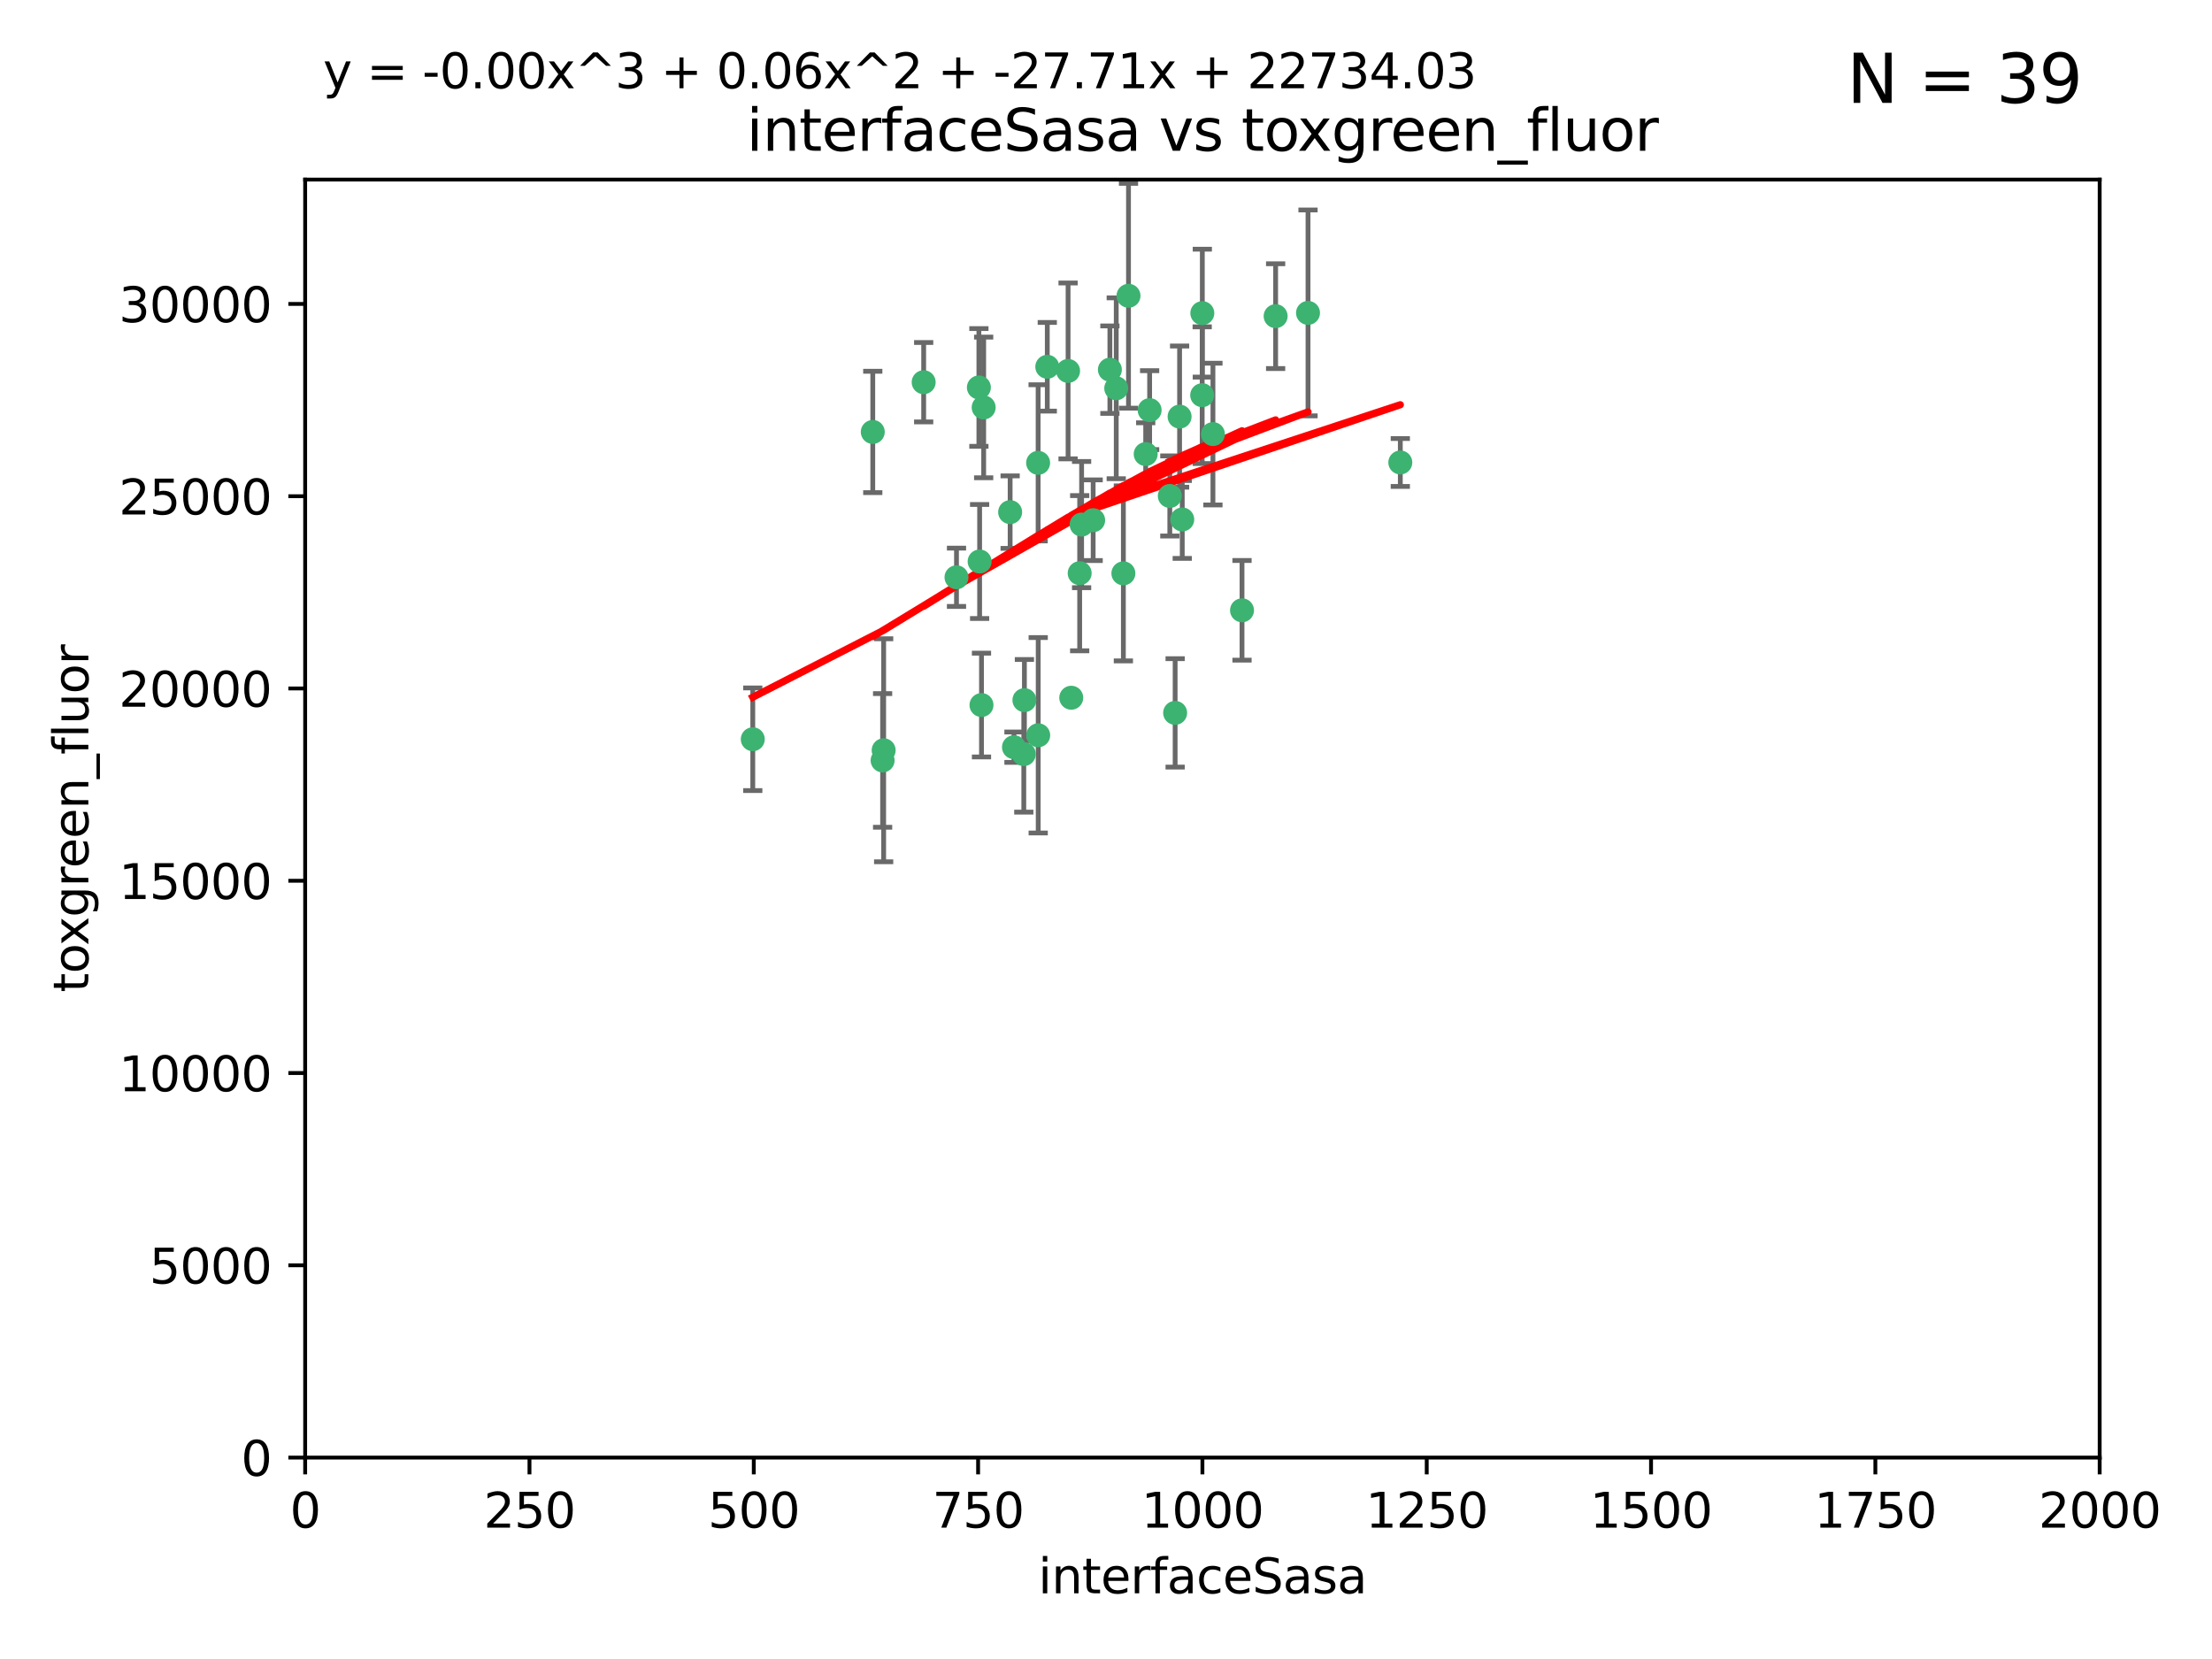 <?xml version="1.0" encoding="utf-8" standalone="no"?>
<!DOCTYPE svg PUBLIC "-//W3C//DTD SVG 1.1//EN"
  "http://www.w3.org/Graphics/SVG/1.1/DTD/svg11.dtd">
<svg xmlns:xlink="http://www.w3.org/1999/xlink" width="460.8pt" height="345.6pt" viewBox="0 0 460.8 345.6" xmlns="http://www.w3.org/2000/svg" version="1.1">
 <defs>
  <style type="text/css">*{stroke-linejoin: round; stroke-linecap: butt}</style>
 </defs>
 <g id="figure_1">
  <g id="patch_1">
   <path d="M 0 345.6 
L 460.8 345.6 
L 460.8 0 
L 0 0 
z
" style="fill: #ffffff"/>
  </g>
  <g id="axes_1">
   <g id="patch_2">
    <path d="M 63.571 303.64 
L 437.4 303.64 
L 437.4 37.411 
L 63.571 37.411 
z
" style="fill: #ffffff"/>
   </g>
   <g id="PathCollection_1">
    <defs>
     <path id="m8a266c6f62" d="M 0 1.118 
C 0.297 1.118 0.581 1 0.791 0.791 
C 1 0.581 1.118 0.297 1.118 0 
C 1.118 -0.297 1 -0.581 0.791 -0.791 
C 0.581 -1 0.297 -1.118 0 -1.118 
C -0.297 -1.118 -0.581 -1 -0.791 -0.791 
C -1 -0.581 -1.118 -0.297 -1.118 0 
C -1.118 0.297 -1 0.581 -0.791 0.791 
C -0.581 1 -0.297 1.118 0 1.118 
z
" style="stroke: #3cb371"/>
    </defs>
    <g clip-path="url(#p1c92de74ae)">
     <use xlink:href="#m8a266c6f62" x="243.693" y="103.319" style="fill: #3cb371; stroke: #3cb371"/>
     <use xlink:href="#m8a266c6f62" x="272.484" y="65.184" style="fill: #3cb371; stroke: #3cb371"/>
     <use xlink:href="#m8a266c6f62" x="239.489" y="85.438" style="fill: #3cb371; stroke: #3cb371"/>
     <use xlink:href="#m8a266c6f62" x="250.437" y="82.326" style="fill: #3cb371; stroke: #3cb371"/>
     <use xlink:href="#m8a266c6f62" x="218.168" y="76.407" style="fill: #3cb371; stroke: #3cb371"/>
     <use xlink:href="#m8a266c6f62" x="265.738" y="65.86" style="fill: #3cb371; stroke: #3cb371"/>
     <use xlink:href="#m8a266c6f62" x="246.284" y="108.214" style="fill: #3cb371; stroke: #3cb371"/>
     <use xlink:href="#m8a266c6f62" x="252.676" y="90.426" style="fill: #3cb371; stroke: #3cb371"/>
     <use xlink:href="#m8a266c6f62" x="235.088" y="61.614" style="fill: #3cb371; stroke: #3cb371"/>
     <use xlink:href="#m8a266c6f62" x="258.734" y="127.138" style="fill: #3cb371; stroke: #3cb371"/>
     <use xlink:href="#m8a266c6f62" x="232.534" y="80.887" style="fill: #3cb371; stroke: #3cb371"/>
     <use xlink:href="#m8a266c6f62" x="234.02" y="119.44" style="fill: #3cb371; stroke: #3cb371"/>
     <use xlink:href="#m8a266c6f62" x="223.161" y="145.351" style="fill: #3cb371; stroke: #3cb371"/>
     <use xlink:href="#m8a266c6f62" x="238.669" y="94.593" style="fill: #3cb371; stroke: #3cb371"/>
     <use xlink:href="#m8a266c6f62" x="227.725" y="108.37" style="fill: #3cb371; stroke: #3cb371"/>
     <use xlink:href="#m8a266c6f62" x="210.43" y="106.684" style="fill: #3cb371; stroke: #3cb371"/>
     <use xlink:href="#m8a266c6f62" x="231.211" y="77.01" style="fill: #3cb371; stroke: #3cb371"/>
     <use xlink:href="#m8a266c6f62" x="213.404" y="145.851" style="fill: #3cb371; stroke: #3cb371"/>
     <use xlink:href="#m8a266c6f62" x="245.731" y="86.787" style="fill: #3cb371; stroke: #3cb371"/>
     <use xlink:href="#m8a266c6f62" x="204.916" y="84.877" style="fill: #3cb371; stroke: #3cb371"/>
     <use xlink:href="#m8a266c6f62" x="192.417" y="79.621" style="fill: #3cb371; stroke: #3cb371"/>
     <use xlink:href="#m8a266c6f62" x="213.275" y="157.094" style="fill: #3cb371; stroke: #3cb371"/>
     <use xlink:href="#m8a266c6f62" x="222.501" y="77.272" style="fill: #3cb371; stroke: #3cb371"/>
     <use xlink:href="#m8a266c6f62" x="291.711" y="96.341" style="fill: #3cb371; stroke: #3cb371"/>
     <use xlink:href="#m8a266c6f62" x="224.916" y="119.409" style="fill: #3cb371; stroke: #3cb371"/>
     <use xlink:href="#m8a266c6f62" x="250.465" y="65.233" style="fill: #3cb371; stroke: #3cb371"/>
     <use xlink:href="#m8a266c6f62" x="199.256" y="120.261" style="fill: #3cb371; stroke: #3cb371"/>
     <use xlink:href="#m8a266c6f62" x="204.462" y="146.874" style="fill: #3cb371; stroke: #3cb371"/>
     <use xlink:href="#m8a266c6f62" x="216.26" y="96.418" style="fill: #3cb371; stroke: #3cb371"/>
     <use xlink:href="#m8a266c6f62" x="203.92" y="80.711" style="fill: #3cb371; stroke: #3cb371"/>
     <use xlink:href="#m8a266c6f62" x="181.815" y="89.982" style="fill: #3cb371; stroke: #3cb371"/>
     <use xlink:href="#m8a266c6f62" x="204.073" y="116.968" style="fill: #3cb371; stroke: #3cb371"/>
     <use xlink:href="#m8a266c6f62" x="244.803" y="148.507" style="fill: #3cb371; stroke: #3cb371"/>
     <use xlink:href="#m8a266c6f62" x="216.278" y="153.171" style="fill: #3cb371; stroke: #3cb371"/>
     <use xlink:href="#m8a266c6f62" x="183.864" y="158.411" style="fill: #3cb371; stroke: #3cb371"/>
     <use xlink:href="#m8a266c6f62" x="225.318" y="109.281" style="fill: #3cb371; stroke: #3cb371"/>
     <use xlink:href="#m8a266c6f62" x="211.23" y="155.653" style="fill: #3cb371; stroke: #3cb371"/>
     <use xlink:href="#m8a266c6f62" x="184.082" y="156.293" style="fill: #3cb371; stroke: #3cb371"/>
     <use xlink:href="#m8a266c6f62" x="156.817" y="153.996" style="fill: #3cb371; stroke: #3cb371"/>
    </g>
   </g>
   <g id="matplotlib.axis_1">
    <g id="xtick_1">
     <g id="line2d_1">
      <defs>
       <path id="m6d1a385081" d="M 0 0 
L 0 3.5 
" style="stroke: #000000; stroke-width: 0.8"/>
      </defs>
      <g>
       <use xlink:href="#m6d1a385081" x="63.571" y="303.64" style="stroke: #000000; stroke-width: 0.8"/>
      </g>
     </g>
     <g id="text_1">
      <!-- 0 -->
      <g transform="translate(60.39 318.238)scale(0.1 -0.1)">
       <defs>
        <path id="DejaVuSans-30" d="M 2034 4250 
Q 1547 4250 1301 3770 
Q 1056 3291 1056 2328 
Q 1056 1369 1301 889 
Q 1547 409 2034 409 
Q 2525 409 2770 889 
Q 3016 1369 3016 2328 
Q 3016 3291 2770 3770 
Q 2525 4250 2034 4250 
z
M 2034 4750 
Q 2819 4750 3233 4129 
Q 3647 3509 3647 2328 
Q 3647 1150 3233 529 
Q 2819 -91 2034 -91 
Q 1250 -91 836 529 
Q 422 1150 422 2328 
Q 422 3509 836 4129 
Q 1250 4750 2034 4750 
z
" transform="scale(0.016)"/>
       </defs>
       <use xlink:href="#DejaVuSans-30"/>
      </g>
     </g>
    </g>
    <g id="xtick_2">
     <g id="line2d_2">
      <g>
       <use xlink:href="#m6d1a385081" x="110.3" y="303.64" style="stroke: #000000; stroke-width: 0.8"/>
      </g>
     </g>
     <g id="text_2">
      <!-- 250 -->
      <g transform="translate(100.756 318.238)scale(0.1 -0.1)">
       <defs>
        <path id="DejaVuSans-32" d="M 1228 531 
L 3431 531 
L 3431 0 
L 469 0 
L 469 531 
Q 828 903 1448 1529 
Q 2069 2156 2228 2338 
Q 2531 2678 2651 2914 
Q 2772 3150 2772 3378 
Q 2772 3750 2511 3984 
Q 2250 4219 1831 4219 
Q 1534 4219 1204 4116 
Q 875 4013 500 3803 
L 500 4441 
Q 881 4594 1212 4672 
Q 1544 4750 1819 4750 
Q 2544 4750 2975 4387 
Q 3406 4025 3406 3419 
Q 3406 3131 3298 2873 
Q 3191 2616 2906 2266 
Q 2828 2175 2409 1742 
Q 1991 1309 1228 531 
z
" transform="scale(0.016)"/>
        <path id="DejaVuSans-35" d="M 691 4666 
L 3169 4666 
L 3169 4134 
L 1269 4134 
L 1269 2991 
Q 1406 3038 1543 3061 
Q 1681 3084 1819 3084 
Q 2600 3084 3056 2656 
Q 3513 2228 3513 1497 
Q 3513 744 3044 326 
Q 2575 -91 1722 -91 
Q 1428 -91 1123 -41 
Q 819 9 494 109 
L 494 744 
Q 775 591 1075 516 
Q 1375 441 1709 441 
Q 2250 441 2565 725 
Q 2881 1009 2881 1497 
Q 2881 1984 2565 2268 
Q 2250 2553 1709 2553 
Q 1456 2553 1204 2497 
Q 953 2441 691 2322 
L 691 4666 
z
" transform="scale(0.016)"/>
       </defs>
       <use xlink:href="#DejaVuSans-32"/>
       <use xlink:href="#DejaVuSans-35" x="63.623"/>
       <use xlink:href="#DejaVuSans-30" x="127.246"/>
      </g>
     </g>
    </g>
    <g id="xtick_3">
     <g id="line2d_3">
      <g>
       <use xlink:href="#m6d1a385081" x="157.028" y="303.64" style="stroke: #000000; stroke-width: 0.8"/>
      </g>
     </g>
     <g id="text_3">
      <!-- 500 -->
      <g transform="translate(147.485 318.238)scale(0.1 -0.1)">
       <use xlink:href="#DejaVuSans-35"/>
       <use xlink:href="#DejaVuSans-30" x="63.623"/>
       <use xlink:href="#DejaVuSans-30" x="127.246"/>
      </g>
     </g>
    </g>
    <g id="xtick_4">
     <g id="line2d_4">
      <g>
       <use xlink:href="#m6d1a385081" x="203.757" y="303.64" style="stroke: #000000; stroke-width: 0.8"/>
      </g>
     </g>
     <g id="text_4">
      <!-- 750 -->
      <g transform="translate(194.213 318.238)scale(0.1 -0.1)">
       <defs>
        <path id="DejaVuSans-37" d="M 525 4666 
L 3525 4666 
L 3525 4397 
L 1831 0 
L 1172 0 
L 2766 4134 
L 525 4134 
L 525 4666 
z
" transform="scale(0.016)"/>
       </defs>
       <use xlink:href="#DejaVuSans-37"/>
       <use xlink:href="#DejaVuSans-35" x="63.623"/>
       <use xlink:href="#DejaVuSans-30" x="127.246"/>
      </g>
     </g>
    </g>
    <g id="xtick_5">
     <g id="line2d_5">
      <g>
       <use xlink:href="#m6d1a385081" x="250.486" y="303.64" style="stroke: #000000; stroke-width: 0.8"/>
      </g>
     </g>
     <g id="text_5">
      <!-- 1000 -->
      <g transform="translate(237.761 318.238)scale(0.1 -0.1)">
       <defs>
        <path id="DejaVuSans-31" d="M 794 531 
L 1825 531 
L 1825 4091 
L 703 3866 
L 703 4441 
L 1819 4666 
L 2450 4666 
L 2450 531 
L 3481 531 
L 3481 0 
L 794 0 
L 794 531 
z
" transform="scale(0.016)"/>
       </defs>
       <use xlink:href="#DejaVuSans-31"/>
       <use xlink:href="#DejaVuSans-30" x="63.623"/>
       <use xlink:href="#DejaVuSans-30" x="127.246"/>
       <use xlink:href="#DejaVuSans-30" x="190.869"/>
      </g>
     </g>
    </g>
    <g id="xtick_6">
     <g id="line2d_6">
      <g>
       <use xlink:href="#m6d1a385081" x="297.214" y="303.64" style="stroke: #000000; stroke-width: 0.8"/>
      </g>
     </g>
     <g id="text_6">
      <!-- 1250 -->
      <g transform="translate(284.489 318.238)scale(0.1 -0.1)">
       <use xlink:href="#DejaVuSans-31"/>
       <use xlink:href="#DejaVuSans-32" x="63.623"/>
       <use xlink:href="#DejaVuSans-35" x="127.246"/>
       <use xlink:href="#DejaVuSans-30" x="190.869"/>
      </g>
     </g>
    </g>
    <g id="xtick_7">
     <g id="line2d_7">
      <g>
       <use xlink:href="#m6d1a385081" x="343.943" y="303.64" style="stroke: #000000; stroke-width: 0.8"/>
      </g>
     </g>
     <g id="text_7">
      <!-- 1500 -->
      <g transform="translate(331.218 318.238)scale(0.1 -0.1)">
       <use xlink:href="#DejaVuSans-31"/>
       <use xlink:href="#DejaVuSans-35" x="63.623"/>
       <use xlink:href="#DejaVuSans-30" x="127.246"/>
       <use xlink:href="#DejaVuSans-30" x="190.869"/>
      </g>
     </g>
    </g>
    <g id="xtick_8">
     <g id="line2d_8">
      <g>
       <use xlink:href="#m6d1a385081" x="390.671" y="303.64" style="stroke: #000000; stroke-width: 0.8"/>
      </g>
     </g>
     <g id="text_8">
      <!-- 1750 -->
      <g transform="translate(377.946 318.238)scale(0.1 -0.1)">
       <use xlink:href="#DejaVuSans-31"/>
       <use xlink:href="#DejaVuSans-37" x="63.623"/>
       <use xlink:href="#DejaVuSans-35" x="127.246"/>
       <use xlink:href="#DejaVuSans-30" x="190.869"/>
      </g>
     </g>
    </g>
    <g id="xtick_9">
     <g id="line2d_9">
      <g>
       <use xlink:href="#m6d1a385081" x="437.4" y="303.64" style="stroke: #000000; stroke-width: 0.8"/>
      </g>
     </g>
     <g id="text_9">
      <!-- 2000 -->
      <g transform="translate(424.675 318.238)scale(0.1 -0.1)">
       <use xlink:href="#DejaVuSans-32"/>
       <use xlink:href="#DejaVuSans-30" x="63.623"/>
       <use xlink:href="#DejaVuSans-30" x="127.246"/>
       <use xlink:href="#DejaVuSans-30" x="190.869"/>
      </g>
     </g>
    </g>
    <g id="text_10">
     <!-- interfaceSasa -->
     <g transform="translate(216.279 331.917)scale(0.1 -0.1)">
      <defs>
       <path id="DejaVuSans-69" d="M 603 3500 
L 1178 3500 
L 1178 0 
L 603 0 
L 603 3500 
z
M 603 4863 
L 1178 4863 
L 1178 4134 
L 603 4134 
L 603 4863 
z
" transform="scale(0.016)"/>
       <path id="DejaVuSans-6e" d="M 3513 2113 
L 3513 0 
L 2938 0 
L 2938 2094 
Q 2938 2591 2744 2837 
Q 2550 3084 2163 3084 
Q 1697 3084 1428 2787 
Q 1159 2491 1159 1978 
L 1159 0 
L 581 0 
L 581 3500 
L 1159 3500 
L 1159 2956 
Q 1366 3272 1645 3428 
Q 1925 3584 2291 3584 
Q 2894 3584 3203 3211 
Q 3513 2838 3513 2113 
z
" transform="scale(0.016)"/>
       <path id="DejaVuSans-74" d="M 1172 4494 
L 1172 3500 
L 2356 3500 
L 2356 3053 
L 1172 3053 
L 1172 1153 
Q 1172 725 1289 603 
Q 1406 481 1766 481 
L 2356 481 
L 2356 0 
L 1766 0 
Q 1100 0 847 248 
Q 594 497 594 1153 
L 594 3053 
L 172 3053 
L 172 3500 
L 594 3500 
L 594 4494 
L 1172 4494 
z
" transform="scale(0.016)"/>
       <path id="DejaVuSans-65" d="M 3597 1894 
L 3597 1613 
L 953 1613 
Q 991 1019 1311 708 
Q 1631 397 2203 397 
Q 2534 397 2845 478 
Q 3156 559 3463 722 
L 3463 178 
Q 3153 47 2828 -22 
Q 2503 -91 2169 -91 
Q 1331 -91 842 396 
Q 353 884 353 1716 
Q 353 2575 817 3079 
Q 1281 3584 2069 3584 
Q 2775 3584 3186 3129 
Q 3597 2675 3597 1894 
z
M 3022 2063 
Q 3016 2534 2758 2815 
Q 2500 3097 2075 3097 
Q 1594 3097 1305 2825 
Q 1016 2553 972 2059 
L 3022 2063 
z
" transform="scale(0.016)"/>
       <path id="DejaVuSans-72" d="M 2631 2963 
Q 2534 3019 2420 3045 
Q 2306 3072 2169 3072 
Q 1681 3072 1420 2755 
Q 1159 2438 1159 1844 
L 1159 0 
L 581 0 
L 581 3500 
L 1159 3500 
L 1159 2956 
Q 1341 3275 1631 3429 
Q 1922 3584 2338 3584 
Q 2397 3584 2469 3576 
Q 2541 3569 2628 3553 
L 2631 2963 
z
" transform="scale(0.016)"/>
       <path id="DejaVuSans-66" d="M 2375 4863 
L 2375 4384 
L 1825 4384 
Q 1516 4384 1395 4259 
Q 1275 4134 1275 3809 
L 1275 3500 
L 2222 3500 
L 2222 3053 
L 1275 3053 
L 1275 0 
L 697 0 
L 697 3053 
L 147 3053 
L 147 3500 
L 697 3500 
L 697 3744 
Q 697 4328 969 4595 
Q 1241 4863 1831 4863 
L 2375 4863 
z
" transform="scale(0.016)"/>
       <path id="DejaVuSans-61" d="M 2194 1759 
Q 1497 1759 1228 1600 
Q 959 1441 959 1056 
Q 959 750 1161 570 
Q 1363 391 1709 391 
Q 2188 391 2477 730 
Q 2766 1069 2766 1631 
L 2766 1759 
L 2194 1759 
z
M 3341 1997 
L 3341 0 
L 2766 0 
L 2766 531 
Q 2569 213 2275 61 
Q 1981 -91 1556 -91 
Q 1019 -91 701 211 
Q 384 513 384 1019 
Q 384 1609 779 1909 
Q 1175 2209 1959 2209 
L 2766 2209 
L 2766 2266 
Q 2766 2663 2505 2880 
Q 2244 3097 1772 3097 
Q 1472 3097 1187 3025 
Q 903 2953 641 2809 
L 641 3341 
Q 956 3463 1253 3523 
Q 1550 3584 1831 3584 
Q 2591 3584 2966 3190 
Q 3341 2797 3341 1997 
z
" transform="scale(0.016)"/>
       <path id="DejaVuSans-63" d="M 3122 3366 
L 3122 2828 
Q 2878 2963 2633 3030 
Q 2388 3097 2138 3097 
Q 1578 3097 1268 2742 
Q 959 2388 959 1747 
Q 959 1106 1268 751 
Q 1578 397 2138 397 
Q 2388 397 2633 464 
Q 2878 531 3122 666 
L 3122 134 
Q 2881 22 2623 -34 
Q 2366 -91 2075 -91 
Q 1284 -91 818 406 
Q 353 903 353 1747 
Q 353 2603 823 3093 
Q 1294 3584 2113 3584 
Q 2378 3584 2631 3529 
Q 2884 3475 3122 3366 
z
" transform="scale(0.016)"/>
       <path id="DejaVuSans-53" d="M 3425 4513 
L 3425 3897 
Q 3066 4069 2747 4153 
Q 2428 4238 2131 4238 
Q 1616 4238 1336 4038 
Q 1056 3838 1056 3469 
Q 1056 3159 1242 3001 
Q 1428 2844 1947 2747 
L 2328 2669 
Q 3034 2534 3370 2195 
Q 3706 1856 3706 1288 
Q 3706 609 3251 259 
Q 2797 -91 1919 -91 
Q 1588 -91 1214 -16 
Q 841 59 441 206 
L 441 856 
Q 825 641 1194 531 
Q 1563 422 1919 422 
Q 2459 422 2753 634 
Q 3047 847 3047 1241 
Q 3047 1584 2836 1778 
Q 2625 1972 2144 2069 
L 1759 2144 
Q 1053 2284 737 2584 
Q 422 2884 422 3419 
Q 422 4038 858 4394 
Q 1294 4750 2059 4750 
Q 2388 4750 2728 4690 
Q 3069 4631 3425 4513 
z
" transform="scale(0.016)"/>
       <path id="DejaVuSans-73" d="M 2834 3397 
L 2834 2853 
Q 2591 2978 2328 3040 
Q 2066 3103 1784 3103 
Q 1356 3103 1142 2972 
Q 928 2841 928 2578 
Q 928 2378 1081 2264 
Q 1234 2150 1697 2047 
L 1894 2003 
Q 2506 1872 2764 1633 
Q 3022 1394 3022 966 
Q 3022 478 2636 193 
Q 2250 -91 1575 -91 
Q 1294 -91 989 -36 
Q 684 19 347 128 
L 347 722 
Q 666 556 975 473 
Q 1284 391 1588 391 
Q 1994 391 2212 530 
Q 2431 669 2431 922 
Q 2431 1156 2273 1281 
Q 2116 1406 1581 1522 
L 1381 1569 
Q 847 1681 609 1914 
Q 372 2147 372 2553 
Q 372 3047 722 3315 
Q 1072 3584 1716 3584 
Q 2034 3584 2315 3537 
Q 2597 3491 2834 3397 
z
" transform="scale(0.016)"/>
      </defs>
      <use xlink:href="#DejaVuSans-69"/>
      <use xlink:href="#DejaVuSans-6e" x="27.783"/>
      <use xlink:href="#DejaVuSans-74" x="91.162"/>
      <use xlink:href="#DejaVuSans-65" x="130.371"/>
      <use xlink:href="#DejaVuSans-72" x="191.895"/>
      <use xlink:href="#DejaVuSans-66" x="233.008"/>
      <use xlink:href="#DejaVuSans-61" x="268.213"/>
      <use xlink:href="#DejaVuSans-63" x="329.492"/>
      <use xlink:href="#DejaVuSans-65" x="384.473"/>
      <use xlink:href="#DejaVuSans-53" x="445.996"/>
      <use xlink:href="#DejaVuSans-61" x="509.473"/>
      <use xlink:href="#DejaVuSans-73" x="570.752"/>
      <use xlink:href="#DejaVuSans-61" x="622.852"/>
     </g>
    </g>
   </g>
   <g id="matplotlib.axis_2">
    <g id="ytick_1">
     <g id="line2d_10">
      <defs>
       <path id="m910e9407ff" d="M 0 0 
L -3.5 0 
" style="stroke: #000000; stroke-width: 0.8"/>
      </defs>
      <g>
       <use xlink:href="#m910e9407ff" x="63.571" y="303.64" style="stroke: #000000; stroke-width: 0.8"/>
      </g>
     </g>
     <g id="text_11">
      <!-- 0 -->
      <g transform="translate(50.209 307.439)scale(0.1 -0.1)">
       <use xlink:href="#DejaVuSans-30"/>
      </g>
     </g>
    </g>
    <g id="ytick_2">
     <g id="line2d_11">
      <g>
       <use xlink:href="#m910e9407ff" x="63.571" y="263.586" style="stroke: #000000; stroke-width: 0.8"/>
      </g>
     </g>
     <g id="text_12">
      <!-- 5000 -->
      <g transform="translate(31.121 267.385)scale(0.1 -0.1)">
       <use xlink:href="#DejaVuSans-35"/>
       <use xlink:href="#DejaVuSans-30" x="63.623"/>
       <use xlink:href="#DejaVuSans-30" x="127.246"/>
       <use xlink:href="#DejaVuSans-30" x="190.869"/>
      </g>
     </g>
    </g>
    <g id="ytick_3">
     <g id="line2d_12">
      <g>
       <use xlink:href="#m910e9407ff" x="63.571" y="223.532" style="stroke: #000000; stroke-width: 0.8"/>
      </g>
     </g>
     <g id="text_13">
      <!-- 10000 -->
      <g transform="translate(24.759 227.331)scale(0.1 -0.1)">
       <use xlink:href="#DejaVuSans-31"/>
       <use xlink:href="#DejaVuSans-30" x="63.623"/>
       <use xlink:href="#DejaVuSans-30" x="127.246"/>
       <use xlink:href="#DejaVuSans-30" x="190.869"/>
       <use xlink:href="#DejaVuSans-30" x="254.492"/>
      </g>
     </g>
    </g>
    <g id="ytick_4">
     <g id="line2d_13">
      <g>
       <use xlink:href="#m910e9407ff" x="63.571" y="183.478" style="stroke: #000000; stroke-width: 0.8"/>
      </g>
     </g>
     <g id="text_14">
      <!-- 15000 -->
      <g transform="translate(24.759 187.278)scale(0.1 -0.1)">
       <use xlink:href="#DejaVuSans-31"/>
       <use xlink:href="#DejaVuSans-35" x="63.623"/>
       <use xlink:href="#DejaVuSans-30" x="127.246"/>
       <use xlink:href="#DejaVuSans-30" x="190.869"/>
       <use xlink:href="#DejaVuSans-30" x="254.492"/>
      </g>
     </g>
    </g>
    <g id="ytick_5">
     <g id="line2d_14">
      <g>
       <use xlink:href="#m910e9407ff" x="63.571" y="143.424" style="stroke: #000000; stroke-width: 0.8"/>
      </g>
     </g>
     <g id="text_15">
      <!-- 20000 -->
      <g transform="translate(24.759 147.224)scale(0.1 -0.1)">
       <use xlink:href="#DejaVuSans-32"/>
       <use xlink:href="#DejaVuSans-30" x="63.623"/>
       <use xlink:href="#DejaVuSans-30" x="127.246"/>
       <use xlink:href="#DejaVuSans-30" x="190.869"/>
       <use xlink:href="#DejaVuSans-30" x="254.492"/>
      </g>
     </g>
    </g>
    <g id="ytick_6">
     <g id="line2d_15">
      <g>
       <use xlink:href="#m910e9407ff" x="63.571" y="103.371" style="stroke: #000000; stroke-width: 0.8"/>
      </g>
     </g>
     <g id="text_16">
      <!-- 25000 -->
      <g transform="translate(24.759 107.17)scale(0.1 -0.1)">
       <use xlink:href="#DejaVuSans-32"/>
       <use xlink:href="#DejaVuSans-35" x="63.623"/>
       <use xlink:href="#DejaVuSans-30" x="127.246"/>
       <use xlink:href="#DejaVuSans-30" x="190.869"/>
       <use xlink:href="#DejaVuSans-30" x="254.492"/>
      </g>
     </g>
    </g>
    <g id="ytick_7">
     <g id="line2d_16">
      <g>
       <use xlink:href="#m910e9407ff" x="63.571" y="63.317" style="stroke: #000000; stroke-width: 0.8"/>
      </g>
     </g>
     <g id="text_17">
      <!-- 30000 -->
      <g transform="translate(24.759 67.116)scale(0.1 -0.1)">
       <defs>
        <path id="DejaVuSans-33" d="M 2597 2516 
Q 3050 2419 3304 2112 
Q 3559 1806 3559 1356 
Q 3559 666 3084 287 
Q 2609 -91 1734 -91 
Q 1441 -91 1130 -33 
Q 819 25 488 141 
L 488 750 
Q 750 597 1062 519 
Q 1375 441 1716 441 
Q 2309 441 2620 675 
Q 2931 909 2931 1356 
Q 2931 1769 2642 2001 
Q 2353 2234 1838 2234 
L 1294 2234 
L 1294 2753 
L 1863 2753 
Q 2328 2753 2575 2939 
Q 2822 3125 2822 3475 
Q 2822 3834 2567 4026 
Q 2313 4219 1838 4219 
Q 1578 4219 1281 4162 
Q 984 4106 628 3988 
L 628 4550 
Q 988 4650 1302 4700 
Q 1616 4750 1894 4750 
Q 2613 4750 3031 4423 
Q 3450 4097 3450 3541 
Q 3450 3153 3228 2886 
Q 3006 2619 2597 2516 
z
" transform="scale(0.016)"/>
       </defs>
       <use xlink:href="#DejaVuSans-33"/>
       <use xlink:href="#DejaVuSans-30" x="63.623"/>
       <use xlink:href="#DejaVuSans-30" x="127.246"/>
       <use xlink:href="#DejaVuSans-30" x="190.869"/>
       <use xlink:href="#DejaVuSans-30" x="254.492"/>
      </g>
     </g>
    </g>
    <g id="text_18">
     <!-- toxgreen_fluor -->
     <g transform="translate(18.401 206.72)rotate(-90)scale(0.1 -0.1)">
      <defs>
       <path id="DejaVuSans-6f" d="M 1959 3097 
Q 1497 3097 1228 2736 
Q 959 2375 959 1747 
Q 959 1119 1226 758 
Q 1494 397 1959 397 
Q 2419 397 2687 759 
Q 2956 1122 2956 1747 
Q 2956 2369 2687 2733 
Q 2419 3097 1959 3097 
z
M 1959 3584 
Q 2709 3584 3137 3096 
Q 3566 2609 3566 1747 
Q 3566 888 3137 398 
Q 2709 -91 1959 -91 
Q 1206 -91 779 398 
Q 353 888 353 1747 
Q 353 2609 779 3096 
Q 1206 3584 1959 3584 
z
" transform="scale(0.016)"/>
       <path id="DejaVuSans-78" d="M 3513 3500 
L 2247 1797 
L 3578 0 
L 2900 0 
L 1881 1375 
L 863 0 
L 184 0 
L 1544 1831 
L 300 3500 
L 978 3500 
L 1906 2253 
L 2834 3500 
L 3513 3500 
z
" transform="scale(0.016)"/>
       <path id="DejaVuSans-67" d="M 2906 1791 
Q 2906 2416 2648 2759 
Q 2391 3103 1925 3103 
Q 1463 3103 1205 2759 
Q 947 2416 947 1791 
Q 947 1169 1205 825 
Q 1463 481 1925 481 
Q 2391 481 2648 825 
Q 2906 1169 2906 1791 
z
M 3481 434 
Q 3481 -459 3084 -895 
Q 2688 -1331 1869 -1331 
Q 1566 -1331 1297 -1286 
Q 1028 -1241 775 -1147 
L 775 -588 
Q 1028 -725 1275 -790 
Q 1522 -856 1778 -856 
Q 2344 -856 2625 -561 
Q 2906 -266 2906 331 
L 2906 616 
Q 2728 306 2450 153 
Q 2172 0 1784 0 
Q 1141 0 747 490 
Q 353 981 353 1791 
Q 353 2603 747 3093 
Q 1141 3584 1784 3584 
Q 2172 3584 2450 3431 
Q 2728 3278 2906 2969 
L 2906 3500 
L 3481 3500 
L 3481 434 
z
" transform="scale(0.016)"/>
       <path id="DejaVuSans-5f" d="M 3263 -1063 
L 3263 -1509 
L -63 -1509 
L -63 -1063 
L 3263 -1063 
z
" transform="scale(0.016)"/>
       <path id="DejaVuSans-6c" d="M 603 4863 
L 1178 4863 
L 1178 0 
L 603 0 
L 603 4863 
z
" transform="scale(0.016)"/>
       <path id="DejaVuSans-75" d="M 544 1381 
L 544 3500 
L 1119 3500 
L 1119 1403 
Q 1119 906 1312 657 
Q 1506 409 1894 409 
Q 2359 409 2629 706 
Q 2900 1003 2900 1516 
L 2900 3500 
L 3475 3500 
L 3475 0 
L 2900 0 
L 2900 538 
Q 2691 219 2414 64 
Q 2138 -91 1772 -91 
Q 1169 -91 856 284 
Q 544 659 544 1381 
z
M 1991 3584 
L 1991 3584 
z
" transform="scale(0.016)"/>
      </defs>
      <use xlink:href="#DejaVuSans-74"/>
      <use xlink:href="#DejaVuSans-6f" x="39.209"/>
      <use xlink:href="#DejaVuSans-78" x="97.266"/>
      <use xlink:href="#DejaVuSans-67" x="156.445"/>
      <use xlink:href="#DejaVuSans-72" x="219.922"/>
      <use xlink:href="#DejaVuSans-65" x="258.785"/>
      <use xlink:href="#DejaVuSans-65" x="320.309"/>
      <use xlink:href="#DejaVuSans-6e" x="381.832"/>
      <use xlink:href="#DejaVuSans-5f" x="445.211"/>
      <use xlink:href="#DejaVuSans-66" x="495.211"/>
      <use xlink:href="#DejaVuSans-6c" x="530.416"/>
      <use xlink:href="#DejaVuSans-75" x="558.199"/>
      <use xlink:href="#DejaVuSans-6f" x="621.578"/>
      <use xlink:href="#DejaVuSans-72" x="682.76"/>
     </g>
    </g>
   </g>
   <g id="LineCollection_1">
    <path d="M 243.693 111.662 
L 243.693 94.976 
" clip-path="url(#p1c92de74ae)" style="fill: none; stroke: #696969"/>
    <path d="M 272.484 86.629 
L 272.484 43.739 
" clip-path="url(#p1c92de74ae)" style="fill: none; stroke: #696969"/>
    <path d="M 239.489 93.658 
L 239.489 77.218 
" clip-path="url(#p1c92de74ae)" style="fill: none; stroke: #696969"/>
    <path d="M 250.437 96.567 
L 250.437 68.086 
" clip-path="url(#p1c92de74ae)" style="fill: none; stroke: #696969"/>
    <path d="M 218.168 85.641 
L 218.168 67.173 
" clip-path="url(#p1c92de74ae)" style="fill: none; stroke: #696969"/>
    <path d="M 265.738 76.775 
L 265.738 54.946 
" clip-path="url(#p1c92de74ae)" style="fill: none; stroke: #696969"/>
    <path d="M 246.284 116.326 
L 246.284 100.101 
" clip-path="url(#p1c92de74ae)" style="fill: none; stroke: #696969"/>
    <path d="M 252.676 105.189 
L 252.676 75.663 
" clip-path="url(#p1c92de74ae)" style="fill: none; stroke: #696969"/>
    <path d="M 235.088 85.029 
L 235.088 38.199 
" clip-path="url(#p1c92de74ae)" style="fill: none; stroke: #696969"/>
    <path d="M 258.734 137.518 
L 258.734 116.759 
" clip-path="url(#p1c92de74ae)" style="fill: none; stroke: #696969"/>
    <path d="M 232.534 99.727 
L 232.534 62.047 
" clip-path="url(#p1c92de74ae)" style="fill: none; stroke: #696969"/>
    <path d="M 234.02 137.675 
L 234.02 101.206 
" clip-path="url(#p1c92de74ae)" style="fill: none; stroke: #696969"/>
    <path d="M 223.161 145.95 
L 223.161 144.752 
" clip-path="url(#p1c92de74ae)" style="fill: none; stroke: #696969"/>
    <path d="M 238.669 101.108 
L 238.669 88.078 
" clip-path="url(#p1c92de74ae)" style="fill: none; stroke: #696969"/>
    <path d="M 227.725 116.773 
L 227.725 99.966 
" clip-path="url(#p1c92de74ae)" style="fill: none; stroke: #696969"/>
    <path d="M 210.43 114.235 
L 210.43 99.134 
" clip-path="url(#p1c92de74ae)" style="fill: none; stroke: #696969"/>
    <path d="M 231.211 86.119 
L 231.211 67.901 
" clip-path="url(#p1c92de74ae)" style="fill: none; stroke: #696969"/>
    <path d="M 213.404 154.314 
L 213.404 137.387 
" clip-path="url(#p1c92de74ae)" style="fill: none; stroke: #696969"/>
    <path d="M 245.731 101.495 
L 245.731 72.08 
" clip-path="url(#p1c92de74ae)" style="fill: none; stroke: #696969"/>
    <path d="M 204.916 99.526 
L 204.916 70.227 
" clip-path="url(#p1c92de74ae)" style="fill: none; stroke: #696969"/>
    <path d="M 192.417 87.894 
L 192.417 71.347 
" clip-path="url(#p1c92de74ae)" style="fill: none; stroke: #696969"/>
    <path d="M 213.275 169.182 
L 213.275 145.005 
" clip-path="url(#p1c92de74ae)" style="fill: none; stroke: #696969"/>
    <path d="M 222.501 95.589 
L 222.501 58.955 
" clip-path="url(#p1c92de74ae)" style="fill: none; stroke: #696969"/>
    <path d="M 291.711 101.329 
L 291.711 91.353 
" clip-path="url(#p1c92de74ae)" style="fill: none; stroke: #696969"/>
    <path d="M 224.916 135.574 
L 224.916 103.243 
" clip-path="url(#p1c92de74ae)" style="fill: none; stroke: #696969"/>
    <path d="M 250.465 78.556 
L 250.465 51.911 
" clip-path="url(#p1c92de74ae)" style="fill: none; stroke: #696969"/>
    <path d="M 199.256 126.332 
L 199.256 114.19 
" clip-path="url(#p1c92de74ae)" style="fill: none; stroke: #696969"/>
    <path d="M 204.462 157.684 
L 204.462 136.065 
" clip-path="url(#p1c92de74ae)" style="fill: none; stroke: #696969"/>
    <path d="M 216.26 112.691 
L 216.26 80.146 
" clip-path="url(#p1c92de74ae)" style="fill: none; stroke: #696969"/>
    <path d="M 203.92 92.975 
L 203.92 68.447 
" clip-path="url(#p1c92de74ae)" style="fill: none; stroke: #696969"/>
    <path d="M 181.815 102.623 
L 181.815 77.342 
" clip-path="url(#p1c92de74ae)" style="fill: none; stroke: #696969"/>
    <path d="M 204.073 128.842 
L 204.073 105.095 
" clip-path="url(#p1c92de74ae)" style="fill: none; stroke: #696969"/>
    <path d="M 244.803 159.798 
L 244.803 137.216 
" clip-path="url(#p1c92de74ae)" style="fill: none; stroke: #696969"/>
    <path d="M 216.278 173.526 
L 216.278 132.815 
" clip-path="url(#p1c92de74ae)" style="fill: none; stroke: #696969"/>
    <path d="M 183.864 172.333 
L 183.864 144.489 
" clip-path="url(#p1c92de74ae)" style="fill: none; stroke: #696969"/>
    <path d="M 225.318 122.425 
L 225.318 96.137 
" clip-path="url(#p1c92de74ae)" style="fill: none; stroke: #696969"/>
    <path d="M 211.23 158.82 
L 211.23 152.486 
" clip-path="url(#p1c92de74ae)" style="fill: none; stroke: #696969"/>
    <path d="M 184.082 179.519 
L 184.082 133.067 
" clip-path="url(#p1c92de74ae)" style="fill: none; stroke: #696969"/>
    <path d="M 156.817 164.686 
L 156.817 143.305 
" clip-path="url(#p1c92de74ae)" style="fill: none; stroke: #696969"/>
   </g>
   <g id="line2d_17">
    <defs>
     <path id="m4bd6a4c798" d="M 2 0 
L -2 -0 
" style="stroke: #696969"/>
    </defs>
    <g clip-path="url(#p1c92de74ae)">
     <use xlink:href="#m4bd6a4c798" x="243.693" y="111.662" style="fill: #696969; stroke: #696969"/>
     <use xlink:href="#m4bd6a4c798" x="272.484" y="86.629" style="fill: #696969; stroke: #696969"/>
     <use xlink:href="#m4bd6a4c798" x="239.489" y="93.658" style="fill: #696969; stroke: #696969"/>
     <use xlink:href="#m4bd6a4c798" x="250.437" y="96.567" style="fill: #696969; stroke: #696969"/>
     <use xlink:href="#m4bd6a4c798" x="218.168" y="85.641" style="fill: #696969; stroke: #696969"/>
     <use xlink:href="#m4bd6a4c798" x="265.738" y="76.775" style="fill: #696969; stroke: #696969"/>
     <use xlink:href="#m4bd6a4c798" x="246.284" y="116.326" style="fill: #696969; stroke: #696969"/>
     <use xlink:href="#m4bd6a4c798" x="252.676" y="105.189" style="fill: #696969; stroke: #696969"/>
     <use xlink:href="#m4bd6a4c798" x="235.088" y="85.029" style="fill: #696969; stroke: #696969"/>
     <use xlink:href="#m4bd6a4c798" x="258.734" y="137.518" style="fill: #696969; stroke: #696969"/>
     <use xlink:href="#m4bd6a4c798" x="232.534" y="99.727" style="fill: #696969; stroke: #696969"/>
     <use xlink:href="#m4bd6a4c798" x="234.02" y="137.675" style="fill: #696969; stroke: #696969"/>
     <use xlink:href="#m4bd6a4c798" x="223.161" y="145.95" style="fill: #696969; stroke: #696969"/>
     <use xlink:href="#m4bd6a4c798" x="238.669" y="101.108" style="fill: #696969; stroke: #696969"/>
     <use xlink:href="#m4bd6a4c798" x="227.725" y="116.773" style="fill: #696969; stroke: #696969"/>
     <use xlink:href="#m4bd6a4c798" x="210.43" y="114.235" style="fill: #696969; stroke: #696969"/>
     <use xlink:href="#m4bd6a4c798" x="231.211" y="86.119" style="fill: #696969; stroke: #696969"/>
     <use xlink:href="#m4bd6a4c798" x="213.404" y="154.314" style="fill: #696969; stroke: #696969"/>
     <use xlink:href="#m4bd6a4c798" x="245.731" y="101.495" style="fill: #696969; stroke: #696969"/>
     <use xlink:href="#m4bd6a4c798" x="204.916" y="99.526" style="fill: #696969; stroke: #696969"/>
     <use xlink:href="#m4bd6a4c798" x="192.417" y="87.894" style="fill: #696969; stroke: #696969"/>
     <use xlink:href="#m4bd6a4c798" x="213.275" y="169.182" style="fill: #696969; stroke: #696969"/>
     <use xlink:href="#m4bd6a4c798" x="222.501" y="95.589" style="fill: #696969; stroke: #696969"/>
     <use xlink:href="#m4bd6a4c798" x="291.711" y="101.329" style="fill: #696969; stroke: #696969"/>
     <use xlink:href="#m4bd6a4c798" x="224.916" y="135.574" style="fill: #696969; stroke: #696969"/>
     <use xlink:href="#m4bd6a4c798" x="250.465" y="78.556" style="fill: #696969; stroke: #696969"/>
     <use xlink:href="#m4bd6a4c798" x="199.256" y="126.332" style="fill: #696969; stroke: #696969"/>
     <use xlink:href="#m4bd6a4c798" x="204.462" y="157.684" style="fill: #696969; stroke: #696969"/>
     <use xlink:href="#m4bd6a4c798" x="216.26" y="112.691" style="fill: #696969; stroke: #696969"/>
     <use xlink:href="#m4bd6a4c798" x="203.92" y="92.975" style="fill: #696969; stroke: #696969"/>
     <use xlink:href="#m4bd6a4c798" x="181.815" y="102.623" style="fill: #696969; stroke: #696969"/>
     <use xlink:href="#m4bd6a4c798" x="204.073" y="128.842" style="fill: #696969; stroke: #696969"/>
     <use xlink:href="#m4bd6a4c798" x="244.803" y="159.798" style="fill: #696969; stroke: #696969"/>
     <use xlink:href="#m4bd6a4c798" x="216.278" y="173.526" style="fill: #696969; stroke: #696969"/>
     <use xlink:href="#m4bd6a4c798" x="183.864" y="172.333" style="fill: #696969; stroke: #696969"/>
     <use xlink:href="#m4bd6a4c798" x="225.318" y="122.425" style="fill: #696969; stroke: #696969"/>
     <use xlink:href="#m4bd6a4c798" x="211.23" y="158.82" style="fill: #696969; stroke: #696969"/>
     <use xlink:href="#m4bd6a4c798" x="184.082" y="179.519" style="fill: #696969; stroke: #696969"/>
     <use xlink:href="#m4bd6a4c798" x="156.817" y="164.686" style="fill: #696969; stroke: #696969"/>
    </g>
   </g>
   <g id="line2d_18">
    <g clip-path="url(#p1c92de74ae)">
     <use xlink:href="#m4bd6a4c798" x="243.693" y="94.976" style="fill: #696969; stroke: #696969"/>
     <use xlink:href="#m4bd6a4c798" x="272.484" y="43.739" style="fill: #696969; stroke: #696969"/>
     <use xlink:href="#m4bd6a4c798" x="239.489" y="77.218" style="fill: #696969; stroke: #696969"/>
     <use xlink:href="#m4bd6a4c798" x="250.437" y="68.086" style="fill: #696969; stroke: #696969"/>
     <use xlink:href="#m4bd6a4c798" x="218.168" y="67.173" style="fill: #696969; stroke: #696969"/>
     <use xlink:href="#m4bd6a4c798" x="265.738" y="54.946" style="fill: #696969; stroke: #696969"/>
     <use xlink:href="#m4bd6a4c798" x="246.284" y="100.101" style="fill: #696969; stroke: #696969"/>
     <use xlink:href="#m4bd6a4c798" x="252.676" y="75.663" style="fill: #696969; stroke: #696969"/>
     <use xlink:href="#m4bd6a4c798" x="235.088" y="38.199" style="fill: #696969; stroke: #696969"/>
     <use xlink:href="#m4bd6a4c798" x="258.734" y="116.759" style="fill: #696969; stroke: #696969"/>
     <use xlink:href="#m4bd6a4c798" x="232.534" y="62.047" style="fill: #696969; stroke: #696969"/>
     <use xlink:href="#m4bd6a4c798" x="234.02" y="101.206" style="fill: #696969; stroke: #696969"/>
     <use xlink:href="#m4bd6a4c798" x="223.161" y="144.752" style="fill: #696969; stroke: #696969"/>
     <use xlink:href="#m4bd6a4c798" x="238.669" y="88.078" style="fill: #696969; stroke: #696969"/>
     <use xlink:href="#m4bd6a4c798" x="227.725" y="99.966" style="fill: #696969; stroke: #696969"/>
     <use xlink:href="#m4bd6a4c798" x="210.43" y="99.134" style="fill: #696969; stroke: #696969"/>
     <use xlink:href="#m4bd6a4c798" x="231.211" y="67.901" style="fill: #696969; stroke: #696969"/>
     <use xlink:href="#m4bd6a4c798" x="213.404" y="137.387" style="fill: #696969; stroke: #696969"/>
     <use xlink:href="#m4bd6a4c798" x="245.731" y="72.08" style="fill: #696969; stroke: #696969"/>
     <use xlink:href="#m4bd6a4c798" x="204.916" y="70.227" style="fill: #696969; stroke: #696969"/>
     <use xlink:href="#m4bd6a4c798" x="192.417" y="71.347" style="fill: #696969; stroke: #696969"/>
     <use xlink:href="#m4bd6a4c798" x="213.275" y="145.005" style="fill: #696969; stroke: #696969"/>
     <use xlink:href="#m4bd6a4c798" x="222.501" y="58.955" style="fill: #696969; stroke: #696969"/>
     <use xlink:href="#m4bd6a4c798" x="291.711" y="91.353" style="fill: #696969; stroke: #696969"/>
     <use xlink:href="#m4bd6a4c798" x="224.916" y="103.243" style="fill: #696969; stroke: #696969"/>
     <use xlink:href="#m4bd6a4c798" x="250.465" y="51.911" style="fill: #696969; stroke: #696969"/>
     <use xlink:href="#m4bd6a4c798" x="199.256" y="114.19" style="fill: #696969; stroke: #696969"/>
     <use xlink:href="#m4bd6a4c798" x="204.462" y="136.065" style="fill: #696969; stroke: #696969"/>
     <use xlink:href="#m4bd6a4c798" x="216.26" y="80.146" style="fill: #696969; stroke: #696969"/>
     <use xlink:href="#m4bd6a4c798" x="203.92" y="68.447" style="fill: #696969; stroke: #696969"/>
     <use xlink:href="#m4bd6a4c798" x="181.815" y="77.342" style="fill: #696969; stroke: #696969"/>
     <use xlink:href="#m4bd6a4c798" x="204.073" y="105.095" style="fill: #696969; stroke: #696969"/>
     <use xlink:href="#m4bd6a4c798" x="244.803" y="137.216" style="fill: #696969; stroke: #696969"/>
     <use xlink:href="#m4bd6a4c798" x="216.278" y="132.815" style="fill: #696969; stroke: #696969"/>
     <use xlink:href="#m4bd6a4c798" x="183.864" y="144.489" style="fill: #696969; stroke: #696969"/>
     <use xlink:href="#m4bd6a4c798" x="225.318" y="96.137" style="fill: #696969; stroke: #696969"/>
     <use xlink:href="#m4bd6a4c798" x="211.23" y="152.486" style="fill: #696969; stroke: #696969"/>
     <use xlink:href="#m4bd6a4c798" x="184.082" y="133.067" style="fill: #696969; stroke: #696969"/>
     <use xlink:href="#m4bd6a4c798" x="156.817" y="143.305" style="fill: #696969; stroke: #696969"/>
    </g>
   </g>
   <g id="line2d_19">
    <path d="M 243.693 96.147 
L 272.484 85.806 
L 239.489 98.251 
L 250.437 93.038 
L 218.168 110.36 
L 265.738 87.473 
L 246.284 94.911 
L 252.676 92.087 
L 235.088 100.574 
L 258.734 89.737 
L 232.534 101.971 
L 234.02 101.154 
L 223.161 107.36 
L 238.669 98.675 
L 227.725 104.69 
L 210.43 115.122 
L 231.211 102.708 
L 213.404 113.28 
L 245.731 95.171 
L 204.916 118.558 
L 192.417 126.302 
L 213.275 113.36 
L 222.501 107.752 
L 291.711 84.317 
L 224.916 106.324 
L 250.465 93.026 
L 199.256 122.085 
L 204.462 118.841 
L 216.26 111.524 
L 203.92 119.18 
L 181.815 132.61 
L 204.073 119.084 
L 244.803 95.611 
L 216.278 111.513 
L 183.864 131.421 
L 225.318 106.089 
L 211.23 114.625 
L 184.082 131.293 
L 156.817 145.241 
" clip-path="url(#p1c92de74ae)" style="fill: none; stroke: #ff0000; stroke-width: 1.5; stroke-linecap: square"/>
   </g>
   <g id="line2d_20">
    <defs>
     <path id="m2eb43ccb31" d="M 0 2 
C 0.53 2 1.039 1.789 1.414 1.414 
C 1.789 1.039 2 0.53 2 0 
C 2 -0.53 1.789 -1.039 1.414 -1.414 
C 1.039 -1.789 0.53 -2 0 -2 
C -0.53 -2 -1.039 -1.789 -1.414 -1.414 
C -1.789 -1.039 -2 -0.53 -2 0 
C -2 0.53 -1.789 1.039 -1.414 1.414 
C -1.039 1.789 -0.53 2 0 2 
z
" style="stroke: #3cb371"/>
    </defs>
    <g clip-path="url(#p1c92de74ae)">
     <use xlink:href="#m2eb43ccb31" x="243.693" y="103.319" style="fill: #3cb371; stroke: #3cb371"/>
     <use xlink:href="#m2eb43ccb31" x="272.484" y="65.184" style="fill: #3cb371; stroke: #3cb371"/>
     <use xlink:href="#m2eb43ccb31" x="239.489" y="85.438" style="fill: #3cb371; stroke: #3cb371"/>
     <use xlink:href="#m2eb43ccb31" x="250.437" y="82.326" style="fill: #3cb371; stroke: #3cb371"/>
     <use xlink:href="#m2eb43ccb31" x="218.168" y="76.407" style="fill: #3cb371; stroke: #3cb371"/>
     <use xlink:href="#m2eb43ccb31" x="265.738" y="65.86" style="fill: #3cb371; stroke: #3cb371"/>
     <use xlink:href="#m2eb43ccb31" x="246.284" y="108.214" style="fill: #3cb371; stroke: #3cb371"/>
     <use xlink:href="#m2eb43ccb31" x="252.676" y="90.426" style="fill: #3cb371; stroke: #3cb371"/>
     <use xlink:href="#m2eb43ccb31" x="235.088" y="61.614" style="fill: #3cb371; stroke: #3cb371"/>
     <use xlink:href="#m2eb43ccb31" x="258.734" y="127.138" style="fill: #3cb371; stroke: #3cb371"/>
     <use xlink:href="#m2eb43ccb31" x="232.534" y="80.887" style="fill: #3cb371; stroke: #3cb371"/>
     <use xlink:href="#m2eb43ccb31" x="234.02" y="119.44" style="fill: #3cb371; stroke: #3cb371"/>
     <use xlink:href="#m2eb43ccb31" x="223.161" y="145.351" style="fill: #3cb371; stroke: #3cb371"/>
     <use xlink:href="#m2eb43ccb31" x="238.669" y="94.593" style="fill: #3cb371; stroke: #3cb371"/>
     <use xlink:href="#m2eb43ccb31" x="227.725" y="108.37" style="fill: #3cb371; stroke: #3cb371"/>
     <use xlink:href="#m2eb43ccb31" x="210.43" y="106.684" style="fill: #3cb371; stroke: #3cb371"/>
     <use xlink:href="#m2eb43ccb31" x="231.211" y="77.01" style="fill: #3cb371; stroke: #3cb371"/>
     <use xlink:href="#m2eb43ccb31" x="213.404" y="145.851" style="fill: #3cb371; stroke: #3cb371"/>
     <use xlink:href="#m2eb43ccb31" x="245.731" y="86.787" style="fill: #3cb371; stroke: #3cb371"/>
     <use xlink:href="#m2eb43ccb31" x="204.916" y="84.877" style="fill: #3cb371; stroke: #3cb371"/>
     <use xlink:href="#m2eb43ccb31" x="192.417" y="79.621" style="fill: #3cb371; stroke: #3cb371"/>
     <use xlink:href="#m2eb43ccb31" x="213.275" y="157.094" style="fill: #3cb371; stroke: #3cb371"/>
     <use xlink:href="#m2eb43ccb31" x="222.501" y="77.272" style="fill: #3cb371; stroke: #3cb371"/>
     <use xlink:href="#m2eb43ccb31" x="291.711" y="96.341" style="fill: #3cb371; stroke: #3cb371"/>
     <use xlink:href="#m2eb43ccb31" x="224.916" y="119.409" style="fill: #3cb371; stroke: #3cb371"/>
     <use xlink:href="#m2eb43ccb31" x="250.465" y="65.233" style="fill: #3cb371; stroke: #3cb371"/>
     <use xlink:href="#m2eb43ccb31" x="199.256" y="120.261" style="fill: #3cb371; stroke: #3cb371"/>
     <use xlink:href="#m2eb43ccb31" x="204.462" y="146.874" style="fill: #3cb371; stroke: #3cb371"/>
     <use xlink:href="#m2eb43ccb31" x="216.26" y="96.418" style="fill: #3cb371; stroke: #3cb371"/>
     <use xlink:href="#m2eb43ccb31" x="203.92" y="80.711" style="fill: #3cb371; stroke: #3cb371"/>
     <use xlink:href="#m2eb43ccb31" x="181.815" y="89.982" style="fill: #3cb371; stroke: #3cb371"/>
     <use xlink:href="#m2eb43ccb31" x="204.073" y="116.968" style="fill: #3cb371; stroke: #3cb371"/>
     <use xlink:href="#m2eb43ccb31" x="244.803" y="148.507" style="fill: #3cb371; stroke: #3cb371"/>
     <use xlink:href="#m2eb43ccb31" x="216.278" y="153.171" style="fill: #3cb371; stroke: #3cb371"/>
     <use xlink:href="#m2eb43ccb31" x="183.864" y="158.411" style="fill: #3cb371; stroke: #3cb371"/>
     <use xlink:href="#m2eb43ccb31" x="225.318" y="109.281" style="fill: #3cb371; stroke: #3cb371"/>
     <use xlink:href="#m2eb43ccb31" x="211.23" y="155.653" style="fill: #3cb371; stroke: #3cb371"/>
     <use xlink:href="#m2eb43ccb31" x="184.082" y="156.293" style="fill: #3cb371; stroke: #3cb371"/>
     <use xlink:href="#m2eb43ccb31" x="156.817" y="153.996" style="fill: #3cb371; stroke: #3cb371"/>
    </g>
   </g>
   <g id="patch_3">
    <path d="M 63.571 303.64 
L 63.571 37.411 
" style="fill: none; stroke: #000000; stroke-width: 0.8; stroke-linejoin: miter; stroke-linecap: square"/>
   </g>
   <g id="patch_4">
    <path d="M 437.4 303.64 
L 437.4 37.411 
" style="fill: none; stroke: #000000; stroke-width: 0.8; stroke-linejoin: miter; stroke-linecap: square"/>
   </g>
   <g id="patch_5">
    <path d="M 63.571 303.64 
L 437.4 303.64 
" style="fill: none; stroke: #000000; stroke-width: 0.8; stroke-linejoin: miter; stroke-linecap: square"/>
   </g>
   <g id="patch_6">
    <path d="M 63.571 37.411 
L 437.4 37.411 
" style="fill: none; stroke: #000000; stroke-width: 0.8; stroke-linejoin: miter; stroke-linecap: square"/>
   </g>
   <g id="text_19">
    <!-- N = 39 -->
    <g transform="translate(384.743 21.426)scale(0.14 -0.14)">
     <defs>
      <path id="DejaVuSans-4e" d="M 628 4666 
L 1478 4666 
L 3547 763 
L 3547 4666 
L 4159 4666 
L 4159 0 
L 3309 0 
L 1241 3903 
L 1241 0 
L 628 0 
L 628 4666 
z
" transform="scale(0.016)"/>
      <path id="DejaVuSans-20" transform="scale(0.016)"/>
      <path id="DejaVuSans-3d" d="M 678 2906 
L 4684 2906 
L 4684 2381 
L 678 2381 
L 678 2906 
z
M 678 1631 
L 4684 1631 
L 4684 1100 
L 678 1100 
L 678 1631 
z
" transform="scale(0.016)"/>
      <path id="DejaVuSans-39" d="M 703 97 
L 703 672 
Q 941 559 1184 500 
Q 1428 441 1663 441 
Q 2288 441 2617 861 
Q 2947 1281 2994 2138 
Q 2813 1869 2534 1725 
Q 2256 1581 1919 1581 
Q 1219 1581 811 2004 
Q 403 2428 403 3163 
Q 403 3881 828 4315 
Q 1253 4750 1959 4750 
Q 2769 4750 3195 4129 
Q 3622 3509 3622 2328 
Q 3622 1225 3098 567 
Q 2575 -91 1691 -91 
Q 1453 -91 1209 -44 
Q 966 3 703 97 
z
M 1959 2075 
Q 2384 2075 2632 2365 
Q 2881 2656 2881 3163 
Q 2881 3666 2632 3958 
Q 2384 4250 1959 4250 
Q 1534 4250 1286 3958 
Q 1038 3666 1038 3163 
Q 1038 2656 1286 2365 
Q 1534 2075 1959 2075 
z
" transform="scale(0.016)"/>
     </defs>
     <use xlink:href="#DejaVuSans-4e"/>
     <use xlink:href="#DejaVuSans-20" x="74.805"/>
     <use xlink:href="#DejaVuSans-3d" x="106.592"/>
     <use xlink:href="#DejaVuSans-20" x="190.381"/>
     <use xlink:href="#DejaVuSans-33" x="222.168"/>
     <use xlink:href="#DejaVuSans-39" x="285.791"/>
    </g>
   </g>
   <g id="text_20">
    <!-- y = -0.00x^3 + 0.06x^2 + -27.71x + 22734.03 -->
    <g transform="translate(67.31 18.387)scale(0.1 -0.1)">
     <defs>
      <path id="DejaVuSans-79" d="M 2059 -325 
Q 1816 -950 1584 -1140 
Q 1353 -1331 966 -1331 
L 506 -1331 
L 506 -850 
L 844 -850 
Q 1081 -850 1212 -737 
Q 1344 -625 1503 -206 
L 1606 56 
L 191 3500 
L 800 3500 
L 1894 763 
L 2988 3500 
L 3597 3500 
L 2059 -325 
z
" transform="scale(0.016)"/>
      <path id="DejaVuSans-2d" d="M 313 2009 
L 1997 2009 
L 1997 1497 
L 313 1497 
L 313 2009 
z
" transform="scale(0.016)"/>
      <path id="DejaVuSans-2e" d="M 684 794 
L 1344 794 
L 1344 0 
L 684 0 
L 684 794 
z
" transform="scale(0.016)"/>
      <path id="DejaVuSans-5e" d="M 2988 4666 
L 4684 2925 
L 4056 2925 
L 2681 4159 
L 1306 2925 
L 678 2925 
L 2375 4666 
L 2988 4666 
z
" transform="scale(0.016)"/>
      <path id="DejaVuSans-2b" d="M 2944 4013 
L 2944 2272 
L 4684 2272 
L 4684 1741 
L 2944 1741 
L 2944 0 
L 2419 0 
L 2419 1741 
L 678 1741 
L 678 2272 
L 2419 2272 
L 2419 4013 
L 2944 4013 
z
" transform="scale(0.016)"/>
      <path id="DejaVuSans-36" d="M 2113 2584 
Q 1688 2584 1439 2293 
Q 1191 2003 1191 1497 
Q 1191 994 1439 701 
Q 1688 409 2113 409 
Q 2538 409 2786 701 
Q 3034 994 3034 1497 
Q 3034 2003 2786 2293 
Q 2538 2584 2113 2584 
z
M 3366 4563 
L 3366 3988 
Q 3128 4100 2886 4159 
Q 2644 4219 2406 4219 
Q 1781 4219 1451 3797 
Q 1122 3375 1075 2522 
Q 1259 2794 1537 2939 
Q 1816 3084 2150 3084 
Q 2853 3084 3261 2657 
Q 3669 2231 3669 1497 
Q 3669 778 3244 343 
Q 2819 -91 2113 -91 
Q 1303 -91 875 529 
Q 447 1150 447 2328 
Q 447 3434 972 4092 
Q 1497 4750 2381 4750 
Q 2619 4750 2861 4703 
Q 3103 4656 3366 4563 
z
" transform="scale(0.016)"/>
      <path id="DejaVuSans-34" d="M 2419 4116 
L 825 1625 
L 2419 1625 
L 2419 4116 
z
M 2253 4666 
L 3047 4666 
L 3047 1625 
L 3713 1625 
L 3713 1100 
L 3047 1100 
L 3047 0 
L 2419 0 
L 2419 1100 
L 313 1100 
L 313 1709 
L 2253 4666 
z
" transform="scale(0.016)"/>
     </defs>
     <use xlink:href="#DejaVuSans-79"/>
     <use xlink:href="#DejaVuSans-20" x="59.18"/>
     <use xlink:href="#DejaVuSans-3d" x="90.967"/>
     <use xlink:href="#DejaVuSans-20" x="174.756"/>
     <use xlink:href="#DejaVuSans-2d" x="206.543"/>
     <use xlink:href="#DejaVuSans-30" x="242.627"/>
     <use xlink:href="#DejaVuSans-2e" x="306.25"/>
     <use xlink:href="#DejaVuSans-30" x="338.037"/>
     <use xlink:href="#DejaVuSans-30" x="401.66"/>
     <use xlink:href="#DejaVuSans-78" x="465.283"/>
     <use xlink:href="#DejaVuSans-5e" x="524.463"/>
     <use xlink:href="#DejaVuSans-33" x="608.252"/>
     <use xlink:href="#DejaVuSans-20" x="671.875"/>
     <use xlink:href="#DejaVuSans-2b" x="703.662"/>
     <use xlink:href="#DejaVuSans-20" x="787.451"/>
     <use xlink:href="#DejaVuSans-30" x="819.238"/>
     <use xlink:href="#DejaVuSans-2e" x="882.861"/>
     <use xlink:href="#DejaVuSans-30" x="914.648"/>
     <use xlink:href="#DejaVuSans-36" x="978.271"/>
     <use xlink:href="#DejaVuSans-78" x="1041.895"/>
     <use xlink:href="#DejaVuSans-5e" x="1101.074"/>
     <use xlink:href="#DejaVuSans-32" x="1184.863"/>
     <use xlink:href="#DejaVuSans-20" x="1248.486"/>
     <use xlink:href="#DejaVuSans-2b" x="1280.273"/>
     <use xlink:href="#DejaVuSans-20" x="1364.062"/>
     <use xlink:href="#DejaVuSans-2d" x="1395.85"/>
     <use xlink:href="#DejaVuSans-32" x="1431.934"/>
     <use xlink:href="#DejaVuSans-37" x="1495.557"/>
     <use xlink:href="#DejaVuSans-2e" x="1559.18"/>
     <use xlink:href="#DejaVuSans-37" x="1590.967"/>
     <use xlink:href="#DejaVuSans-31" x="1654.59"/>
     <use xlink:href="#DejaVuSans-78" x="1718.213"/>
     <use xlink:href="#DejaVuSans-20" x="1777.393"/>
     <use xlink:href="#DejaVuSans-2b" x="1809.18"/>
     <use xlink:href="#DejaVuSans-20" x="1892.969"/>
     <use xlink:href="#DejaVuSans-32" x="1924.756"/>
     <use xlink:href="#DejaVuSans-32" x="1988.379"/>
     <use xlink:href="#DejaVuSans-37" x="2052.002"/>
     <use xlink:href="#DejaVuSans-33" x="2115.625"/>
     <use xlink:href="#DejaVuSans-34" x="2179.248"/>
     <use xlink:href="#DejaVuSans-2e" x="2242.871"/>
     <use xlink:href="#DejaVuSans-30" x="2274.658"/>
     <use xlink:href="#DejaVuSans-33" x="2338.281"/>
    </g>
   </g>
   <g id="text_21">
    <!-- interfaceSasa vs toxgreen_fluor -->
    <g transform="translate(155.513 31.411)scale(0.12 -0.12)">
     <defs>
      <path id="DejaVuSans-76" d="M 191 3500 
L 800 3500 
L 1894 563 
L 2988 3500 
L 3597 3500 
L 2284 0 
L 1503 0 
L 191 3500 
z
" transform="scale(0.016)"/>
     </defs>
     <use xlink:href="#DejaVuSans-69"/>
     <use xlink:href="#DejaVuSans-6e" x="27.783"/>
     <use xlink:href="#DejaVuSans-74" x="91.162"/>
     <use xlink:href="#DejaVuSans-65" x="130.371"/>
     <use xlink:href="#DejaVuSans-72" x="191.895"/>
     <use xlink:href="#DejaVuSans-66" x="233.008"/>
     <use xlink:href="#DejaVuSans-61" x="268.213"/>
     <use xlink:href="#DejaVuSans-63" x="329.492"/>
     <use xlink:href="#DejaVuSans-65" x="384.473"/>
     <use xlink:href="#DejaVuSans-53" x="445.996"/>
     <use xlink:href="#DejaVuSans-61" x="509.473"/>
     <use xlink:href="#DejaVuSans-73" x="570.752"/>
     <use xlink:href="#DejaVuSans-61" x="622.852"/>
     <use xlink:href="#DejaVuSans-20" x="684.131"/>
     <use xlink:href="#DejaVuSans-76" x="715.918"/>
     <use xlink:href="#DejaVuSans-73" x="775.098"/>
     <use xlink:href="#DejaVuSans-20" x="827.197"/>
     <use xlink:href="#DejaVuSans-74" x="858.984"/>
     <use xlink:href="#DejaVuSans-6f" x="898.193"/>
     <use xlink:href="#DejaVuSans-78" x="956.25"/>
     <use xlink:href="#DejaVuSans-67" x="1015.43"/>
     <use xlink:href="#DejaVuSans-72" x="1078.906"/>
     <use xlink:href="#DejaVuSans-65" x="1117.77"/>
     <use xlink:href="#DejaVuSans-65" x="1179.293"/>
     <use xlink:href="#DejaVuSans-6e" x="1240.816"/>
     <use xlink:href="#DejaVuSans-5f" x="1304.195"/>
     <use xlink:href="#DejaVuSans-66" x="1354.195"/>
     <use xlink:href="#DejaVuSans-6c" x="1389.4"/>
     <use xlink:href="#DejaVuSans-75" x="1417.184"/>
     <use xlink:href="#DejaVuSans-6f" x="1480.562"/>
     <use xlink:href="#DejaVuSans-72" x="1541.744"/>
    </g>
   </g>
  </g>
 </g>
 <defs>
  <clipPath id="p1c92de74ae">
   <rect x="63.571" y="37.411" width="373.829" height="266.229"/>
  </clipPath>
 </defs>
</svg>
